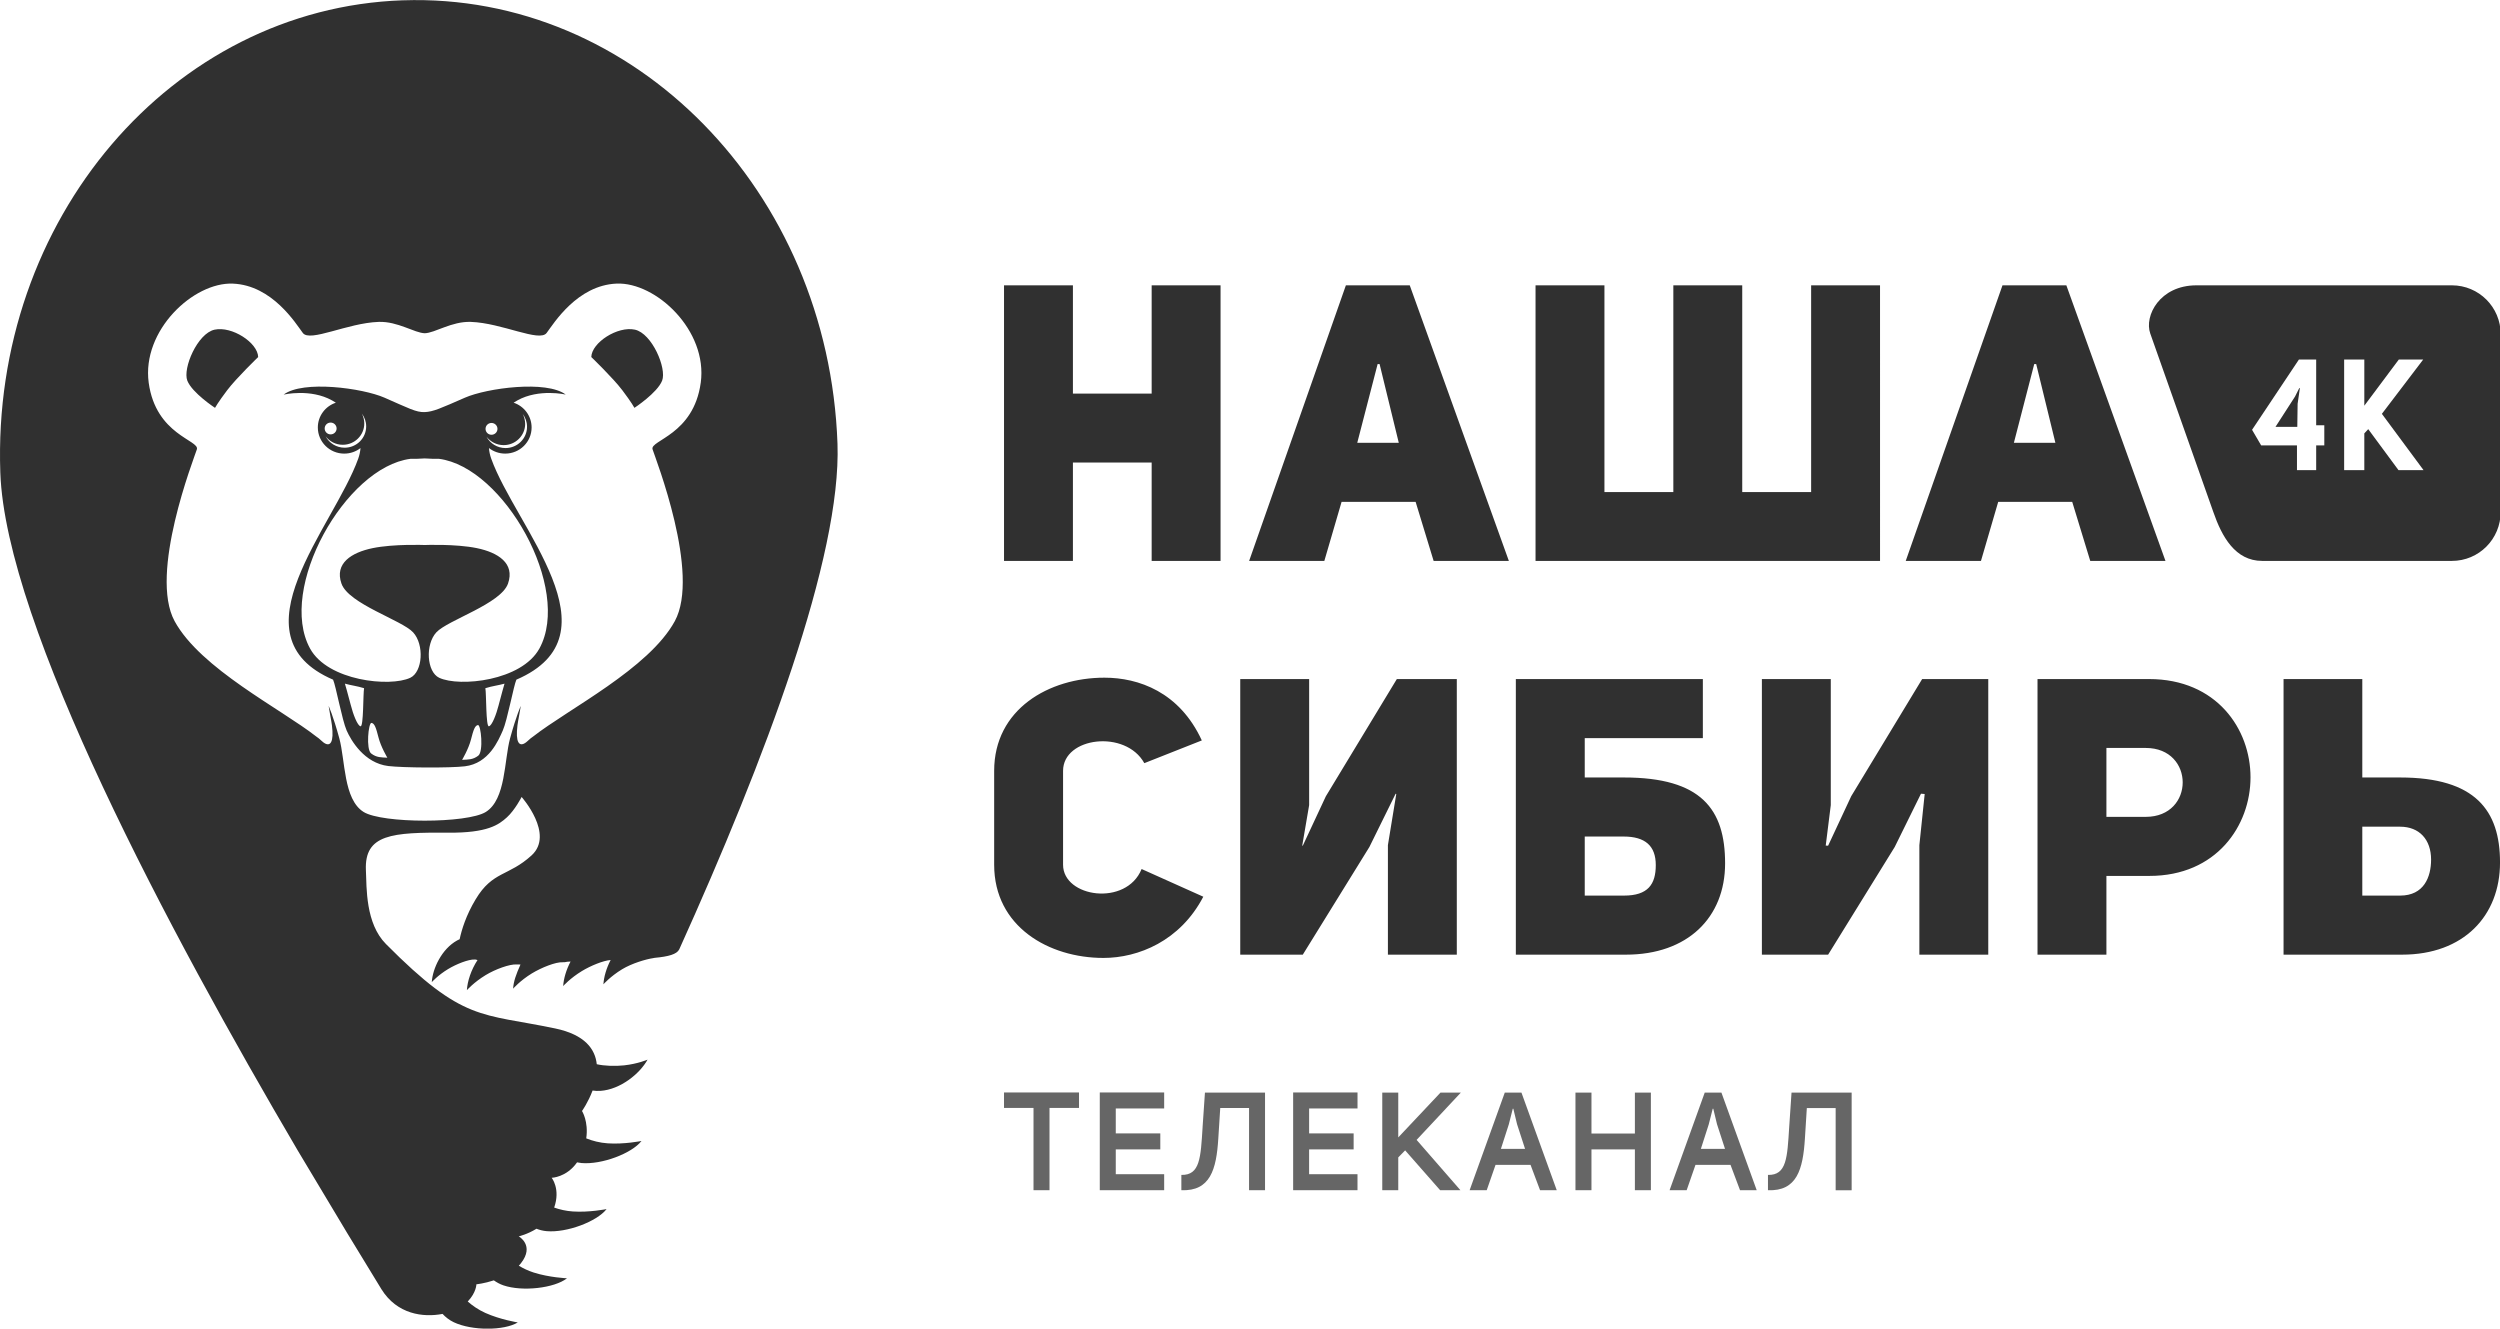 <svg id="a" version="1.1" viewBox="0 0 253.99 134.98" xmlns="http://www.w3.org/2000/svg">
 <g id="b" transform="translate(187.08 -144.66)">
  <path id="c" d="m-129.6 184.75c-1.95-1.48-8.005-0.667-10.246 0.313-2.45 1.07-3.215 1.43-4.085 1.465s-1.634-0.394-4.085-1.465c-2.24-0.98-8.295-1.794-10.245-0.314 0 0 2.724-0.633 4.915 0.59 0.132 0.073 0.26 0.15 0.386 0.233-1.063 0.353-1.83 1.347-1.83 2.518 0 1.467 1.2 2.655 2.682 2.655 0.624 0 1.198-0.21 1.653-0.563-0.028 0.36-0.104 0.722-0.232 1.08-2.492 6.948-12.92 17.984-2.554 22.45 0.27 0.58 0.924 4.136 1.377 5.16s1.79 3.32 4.237 3.614c1.49 0.18 6.282 0.207 7.774 0.027 2.446-0.293 3.404-2.62 3.857-3.643 0.455-1.022 1.11-4.58 1.38-5.16 10.58-4.557-0.065-15.505-2.557-22.45-0.128-0.357-0.204-0.72-0.232-1.08 0.457 0.354 1.03 0.564 1.654 0.564 1.48 0 2.68-1.188 2.68-2.654 0-1.17-0.765-2.165-1.827-2.518 0.125-0.082 0.254-0.16 0.386-0.234 2.19-1.22 4.915-0.59 4.915-0.59zm-7.547 2.88c0.336 0 0.608 0.27 0.608 0.6 0 0.332-0.272 0.6-0.607 0.6s-0.605-0.268-0.605-0.6 0.27-0.6 0.606-0.6zm-16.948 0.562c0-0.332 0.27-0.6 0.606-0.6 0.335 0 0.607 0.268 0.607 0.6 0 0.33-0.27 0.6-0.607 0.6-0.334 0-0.606-0.27-0.606-0.6zm2.03 1.953c-0.84 0-1.568-0.47-1.934-1.157 0.4 0.522 1.03 0.86 1.743 0.86 1.208 0 2.186-0.97 2.186-2.165 0-0.363-0.09-0.705-0.25-1.006 0.278 0.362 0.442 0.814 0.442 1.305 0 1.195-0.978 2.163-2.185 2.163zm1.62 28.303c-0.31-0.042-0.758-1.204-1.004-2.18-0.247-0.975-0.59-2.152-0.59-2.152 0.64 0.183 1.218 0.234 1.948 0.462-0.106 0.56-0.045 3.912-0.355 3.87zm1.076 2.766c-0.547-0.422-0.28-3.152 0.03-3.11s0.463 0.494 0.71 1.47 0.903 2.065 0.903 2.065c-0.612-0.032-1.095-4e-3 -1.642-0.426zm10.88 0.22c-0.548 0.42-1.03 0.393-1.644 0.424 0 0 0.656-1.092 0.903-2.066 0.247-0.975 0.402-1.427 0.71-1.47s0.577 2.69 0.03 3.112zm2.08-5.166c-0.247 0.976-0.694 2.138-1.004 2.18s-0.25-3.31-0.355-3.87c0.73-0.228 1.307-0.28 1.947-0.462 0 0-0.343 1.178-0.59 2.152zm4.13-5.722c-1.805 3.3-8.13 3.938-10.18 2.974-1.268-0.596-1.437-3.376-0.287-4.62 1.15-1.242 6.554-2.886 7.278-4.95 0.723-2.064-1.022-3.16-3.17-3.603-2.15-0.442-5.29-0.316-5.29-0.316s-3.14-0.125-5.29 0.317c-2.148 0.442-3.894 1.54-3.17 3.603 0.723 2.064 6.128 3.708 7.277 4.95 1.15 1.243 0.98 4.024-0.288 4.62-2.05 0.964-8.375 0.327-10.18-2.974-3.33-6.08 3.58-18.426 10.205-19.273 0.31 0.015 0.774 2e-3 1.446-0.04 0.67 0.042 1.137 0.054 1.445 0.04 6.59 0.842 13.534 13.19 10.206 19.273zm-1.449-22.826c0-0.362-0.09-0.705-0.25-1.006 0.278 0.363 0.443 0.815 0.443 1.305 0 1.194-0.978 2.163-2.184 2.163-0.84 0-1.57-0.47-1.935-1.157 0.4 0.52 1.032 0.858 1.744 0.858 1.207 0 2.185-0.968 2.185-2.163zm-31.55-9.567c-1.744 0.38-3.257 3.94-2.77 5.183 0.49 1.242 2.813 2.76 2.813 2.76s0.297-0.55 1.235-1.79c0.94-1.24 3.15-3.37 3.15-3.37-0.043-1.476-2.68-3.162-4.426-2.783zm19.13-33.463c-23.493 0.81-41.8 22.29-40.9 47.98 0.544 15.51 17.15 46.647 30.23 68.897 4.443 7.453 6.114 10.204 8.407 13.936l0.075 0.125c1.593 2.57 4.26 2.9 6.218 2.52 0.297 0.32 0.676 0.626 1.138 0.846 1.853 0.88 5.127 0.864 6.505 0.02 0 0-1.776-0.28-3.3-0.967-0.697-0.313-1.316-0.744-1.785-1.16 0.877-0.914 0.88-1.747 0.88-1.747s0.8-0.08 1.773-0.4c0.28 0.2 0.603 0.38 0.967 0.506 1.94 0.665 5.192 0.28 6.464-0.716 0 0-1.797-0.077-3.388-0.587-0.552-0.177-1.066-0.424-1.506-0.69 0.075-0.08 0.146-0.162 0.214-0.25 1.427-1.82-0.223-2.732-0.223-2.732s0.89-0.206 1.802-0.776c0.312 0.123 0.657 0.213 1.027 0.246 2.045 0.182 5.105-0.972 6.096-2.242 0 0-1.762 0.355-3.43 0.242-0.685-0.047-1.343-0.2-1.894-0.396 0.663-1.897-0.255-3.026-0.255-3.026s1.5-0.03 2.58-1.568c0.146 0.032 0.295 0.056 0.45 0.07 2.045 0.18 5.105-0.973 6.096-2.242 0 0-1.762 0.355-3.43 0.24-0.81-0.054-1.58-0.26-2.183-0.505 0.248-1.723-0.43-2.78-0.43-2.78s0.625-0.88 1.074-2.08c0.254 0.038 0.52 0.053 0.798 0.034 2.05-0.143 4.012-1.764 4.787-3.172 0 0-0.985 0.427-2.378 0.58-0.903 0.1-2.034 0.06-2.782-0.116-0.16-1.533-1.2-3-4.22-3.633-7.553-1.582-9.293-0.612-17.2-8.58-2.083-2.098-1.955-5.71-2.035-7.494-0.165-3.67 2.68-3.858 8.37-3.815 4.002 0.03 5.123-0.808 5.95-1.554 0.824-0.745 1.5-2.076 1.5-2.076s3.363 3.79 1.01 5.937c-2.35 2.146-3.946 1.57-5.676 4.454-0.98 1.63-1.426 3.095-1.63 4.06-0.088 0.04-0.176 0.08-0.263 0.13-1.553 0.86-2.487 2.847-2.568 4.234 0 0 0.61-0.694 1.645-1.323 0.864-0.525 2.11-1.01 2.714-0.976 0.03 2e-3 0.06 2e-3 0.088 2e-3l0.2 0.05c-0.65 0.997-1.028 2.144-1.082 3.062 0 0 0.707-0.802 1.9-1.528 1-0.607 2.438-1.125 3.135-1.087 0.134 3e-3 0.26 7e-3 0.382 7e-3h0.03c-0.447 1-0.706 1.707-0.75 2.456 0 0 0.707-0.82 1.9-1.55 1-0.607 2.438-1.174 3.135-1.136 0.162 8e-3 0.313-0.014 0.455-0.05l0.346-0.022c-0.446 0.848-0.705 1.745-0.75 2.493 0 0 0.708-0.802 1.902-1.527 0.905-0.55 2.173-1.063 2.92-1.123-0.437 0.84-0.69 1.73-0.735 2.47 0 0 0.707-0.804 1.9-1.53 1-0.606 2.444-1.025 3.135-1.126 0.06-0.01 0.12-0.02 0.18-0.034 1.396-0.13 2.238-0.36 2.486-0.855 8.72-19.297 16.482-39.898 16.08-51.368-0.9-25.693-20.67-45.865-44.16-45.057zm30.26 38.856c-0.724 5.31-5.19 5.836-4.894 6.764 0.297 0.927 4.893 12.645 2.255 17.466s-10.791 8.896-14.391 11.714c-0.158 0.104-0.33 0.24-0.512 0.414v2e-3c-0.072 0.06-0.14 0.117-0.206 0.175-0.723 0.545-1.085-0.048-0.87-1.738 0.072-0.554 0.217-1.162 0.336-1.966 0 0-0.44 0.937-1.085 3.286-0.616 2.25-0.416 6.2-2.464 7.486-1.886 1.184-10.542 1.184-12.426 0-2.048-1.286-1.848-5.235-2.464-7.486-0.644-2.35-1.085-3.286-1.085-3.286 0.12 0.804 0.265 1.412 0.336 1.966 0.217 1.69-0.145 2.283-0.868 1.74-0.065-0.06-0.133-0.116-0.204-0.176l-2e-3 -2e-3c-0.183-0.174-0.354-0.31-0.513-0.414-3.6-2.818-11.753-6.893-14.39-11.714-2.637-4.822 1.96-16.54 2.257-17.467 0.297-0.93-4.17-1.455-4.894-6.765-0.723-5.31 4.553-10.24 8.554-10.07 4 0.167 6.383 4.044 7.106 5.014 0.723 0.967 4.536-1.02 7.705-1.126 1.943-0.066 3.64 1.126 4.68 1.153 1.038-0.027 2.734-1.22 4.676-1.153 3.168 0.107 6.982 2.094 7.705 1.125 0.725-0.97 3.107-4.847 7.107-5.016s9.276 4.762 8.553 10.072zm-6.694-5.394c-1.745-0.38-4.383 1.307-4.425 2.782 0 0 2.21 2.13 3.15 3.37s1.233 1.792 1.233 1.792 2.323-1.52 2.812-2.76c0.49-1.245-1.024-4.805-2.77-5.184zm123.58 47.396-2.348 5.03-0.244-8e-3 0.514-4.113v-12.807h-7v28h6.73l6.766-10.94 2.668-5.412 0.376 0.03-0.54 5.195v11.127h7v-28h-6.717zm55.766-1.898h-3.844v-10h-8v28h12.04c6.25 0 9.952-3.936 9.952-9.37 0-5.282-2.508-8.63-10.148-8.63zm0 12h-3.844v-7h3.844c1.95 0 3.145 1.31 3.145 3.344-2e-3 1.76-0.72 3.656-3.146 3.656zm-126.84-51h-8v-11h-7v28h7v-10h8v10h7v-28h-7zm19.732-11-9.83 28h7.64l1.753-6h7.523l1.83 6h7.643l-10.07-28h-6.488zm1.155 16 2.07-8h0.2l1.95 8zm53.113-16h-7v21h-7v-21h-7v21h-7v-21h-7v28h35zm-56.297 51.898-2.348 5.03-0.057-8e-3 0.702-4.113v-12.807h-7v28h6.355l6.766-10.94 2.667-5.412 0.064 0.03-0.85 5.195v11.127h7v-28h-6.092l-7.205 11.898zm77.657-23.898h7.64l-10.07-28h-6.49l-9.83 28h7.643l1.752-6h7.52l1.832 6zm-7.762-12 2.068-8h0.2l1.95 8zm-39.606 34h-3.992v-4h12v-6h-19v28h11.19c6.25 0 10.07-3.76 10.07-9.274 2e-3 -5.514-2.426-8.726-10.268-8.726zm0 12h-3.992v-6h3.953c2.19 0 3.264 0.947 3.264 2.902s-0.795 3.098-3.225 3.098zm-56.992-3.132v-9.543c0-3.44 6.346-4.224 8.256-0.78l5.84-2.31c-2.27-4.928-6.428-6.375-9.892-6.375-5.65 0-11.204 3.207-11.204 9.465v9.543c0 6.297 5.568 9.465 11.1 9.465 3.543 0 7.8-1.72 10.147-6.22l-6.267-2.813c-1.553 3.832-7.98 2.892-7.98-0.432zm110.33-18.868h-11.33v28h7v-8h4.37c6.806 0 10.27-5.093 10.27-10.02 0-4.89-3.425-9.98-10.31-9.98zm-0.33 14h-4v-7h4c5 0 5 7 0 7z" clip-rule="evenodd" fill="#303030" fill-rule="evenodd"/>
  <path id="d" d="m-85.077 257.22h2.998v8.36h1.625v-8.36h2.998v-1.57h-7.621zm9.73 8.362h6.542v-1.625h-4.917v-2.52h4.525v-1.626h-4.525v-2.534h4.917v-1.627h-6.542zm10.446-6.402c-0.197 3.096-0.252 4.89-2.158 4.847v1.555c2.94 0.112 3.56-2.102 3.754-5.253l0.197-3.097h2.927v8.35h1.624v-9.92h-6.105l-0.24 3.517zm9.197 6.402h6.54v-1.625h-4.916v-2.52h4.524v-1.626h-4.523v-2.534h4.917v-1.627h-6.54v9.932zm14.97-9.918-4.288 4.553v-4.553h-1.625v9.918h1.625v-3.334l0.7-0.715 3.558 4.05h2.06l-4.454-5.114 4.495-4.806h-2.073zm6.534 0-3.572 9.918h1.737l0.897-2.577h3.556l0.967 2.577h1.695l-3.586-9.918h-1.695zm-0.393 5.715 0.8-2.48 0.405-1.598h0.056l0.378 1.57 0.813 2.507h-2.453zm13.61-1.555h-4.41v-4.16h-1.626v9.917h1.625v-4.146h4.412v4.146h1.625v-9.918h-1.625v4.16zm7.096-4.16-3.57 9.917h1.735l0.896-2.577h3.56l0.967 2.577h1.694l-3.585-9.918h-1.695zm-0.39 5.714 0.797-2.48 0.407-1.598h0.055l0.378 1.57 0.813 2.507h-2.45zm9.21-5.716-0.238 3.517c-0.195 3.097-0.252 4.89-2.156 4.848v1.555c2.94 0.112 3.557-2.102 3.754-5.253l0.195-3.096h2.928v8.35h1.625v-9.92h-6.108z" fill="#666"/>
 </g>
 <g id="e" transform="translate(30.962 41.232)" stroke-width=".331">
  <path id="f" transform="translate(-30.962,-41.232)" d="m223.15 28.988c-3.735 0-5.321 3.107-4.693 4.893 1.256 3.537 6.412 18.148 6.412 18.148 0.86 2.479 2.215 4.957 4.959 4.957h19.271c2.744 0 4.959-2.213 4.959-4.99v-18.049c0-2.744-2.215-4.959-4.959-4.959h-25.949zm10.412 7.537h1.752v6.678h0.826v2.049h-0.826v2.512h-1.951v-2.512h-3.637l-0.926-1.586 4.762-7.141zm4.594 0h2.049v4.693l3.506-4.693h2.478l-4.199 5.519 4.232 5.719h-2.545l-3.074-4.164-0.398 0.43v3.734h-2.049v-11.238zm-4.561 2.908-0.432 0.859-1.982 3.074h2.215l0.033-2.346 0.23-1.588h-0.064z" fill="#303030"/>
 </g>
</svg>
